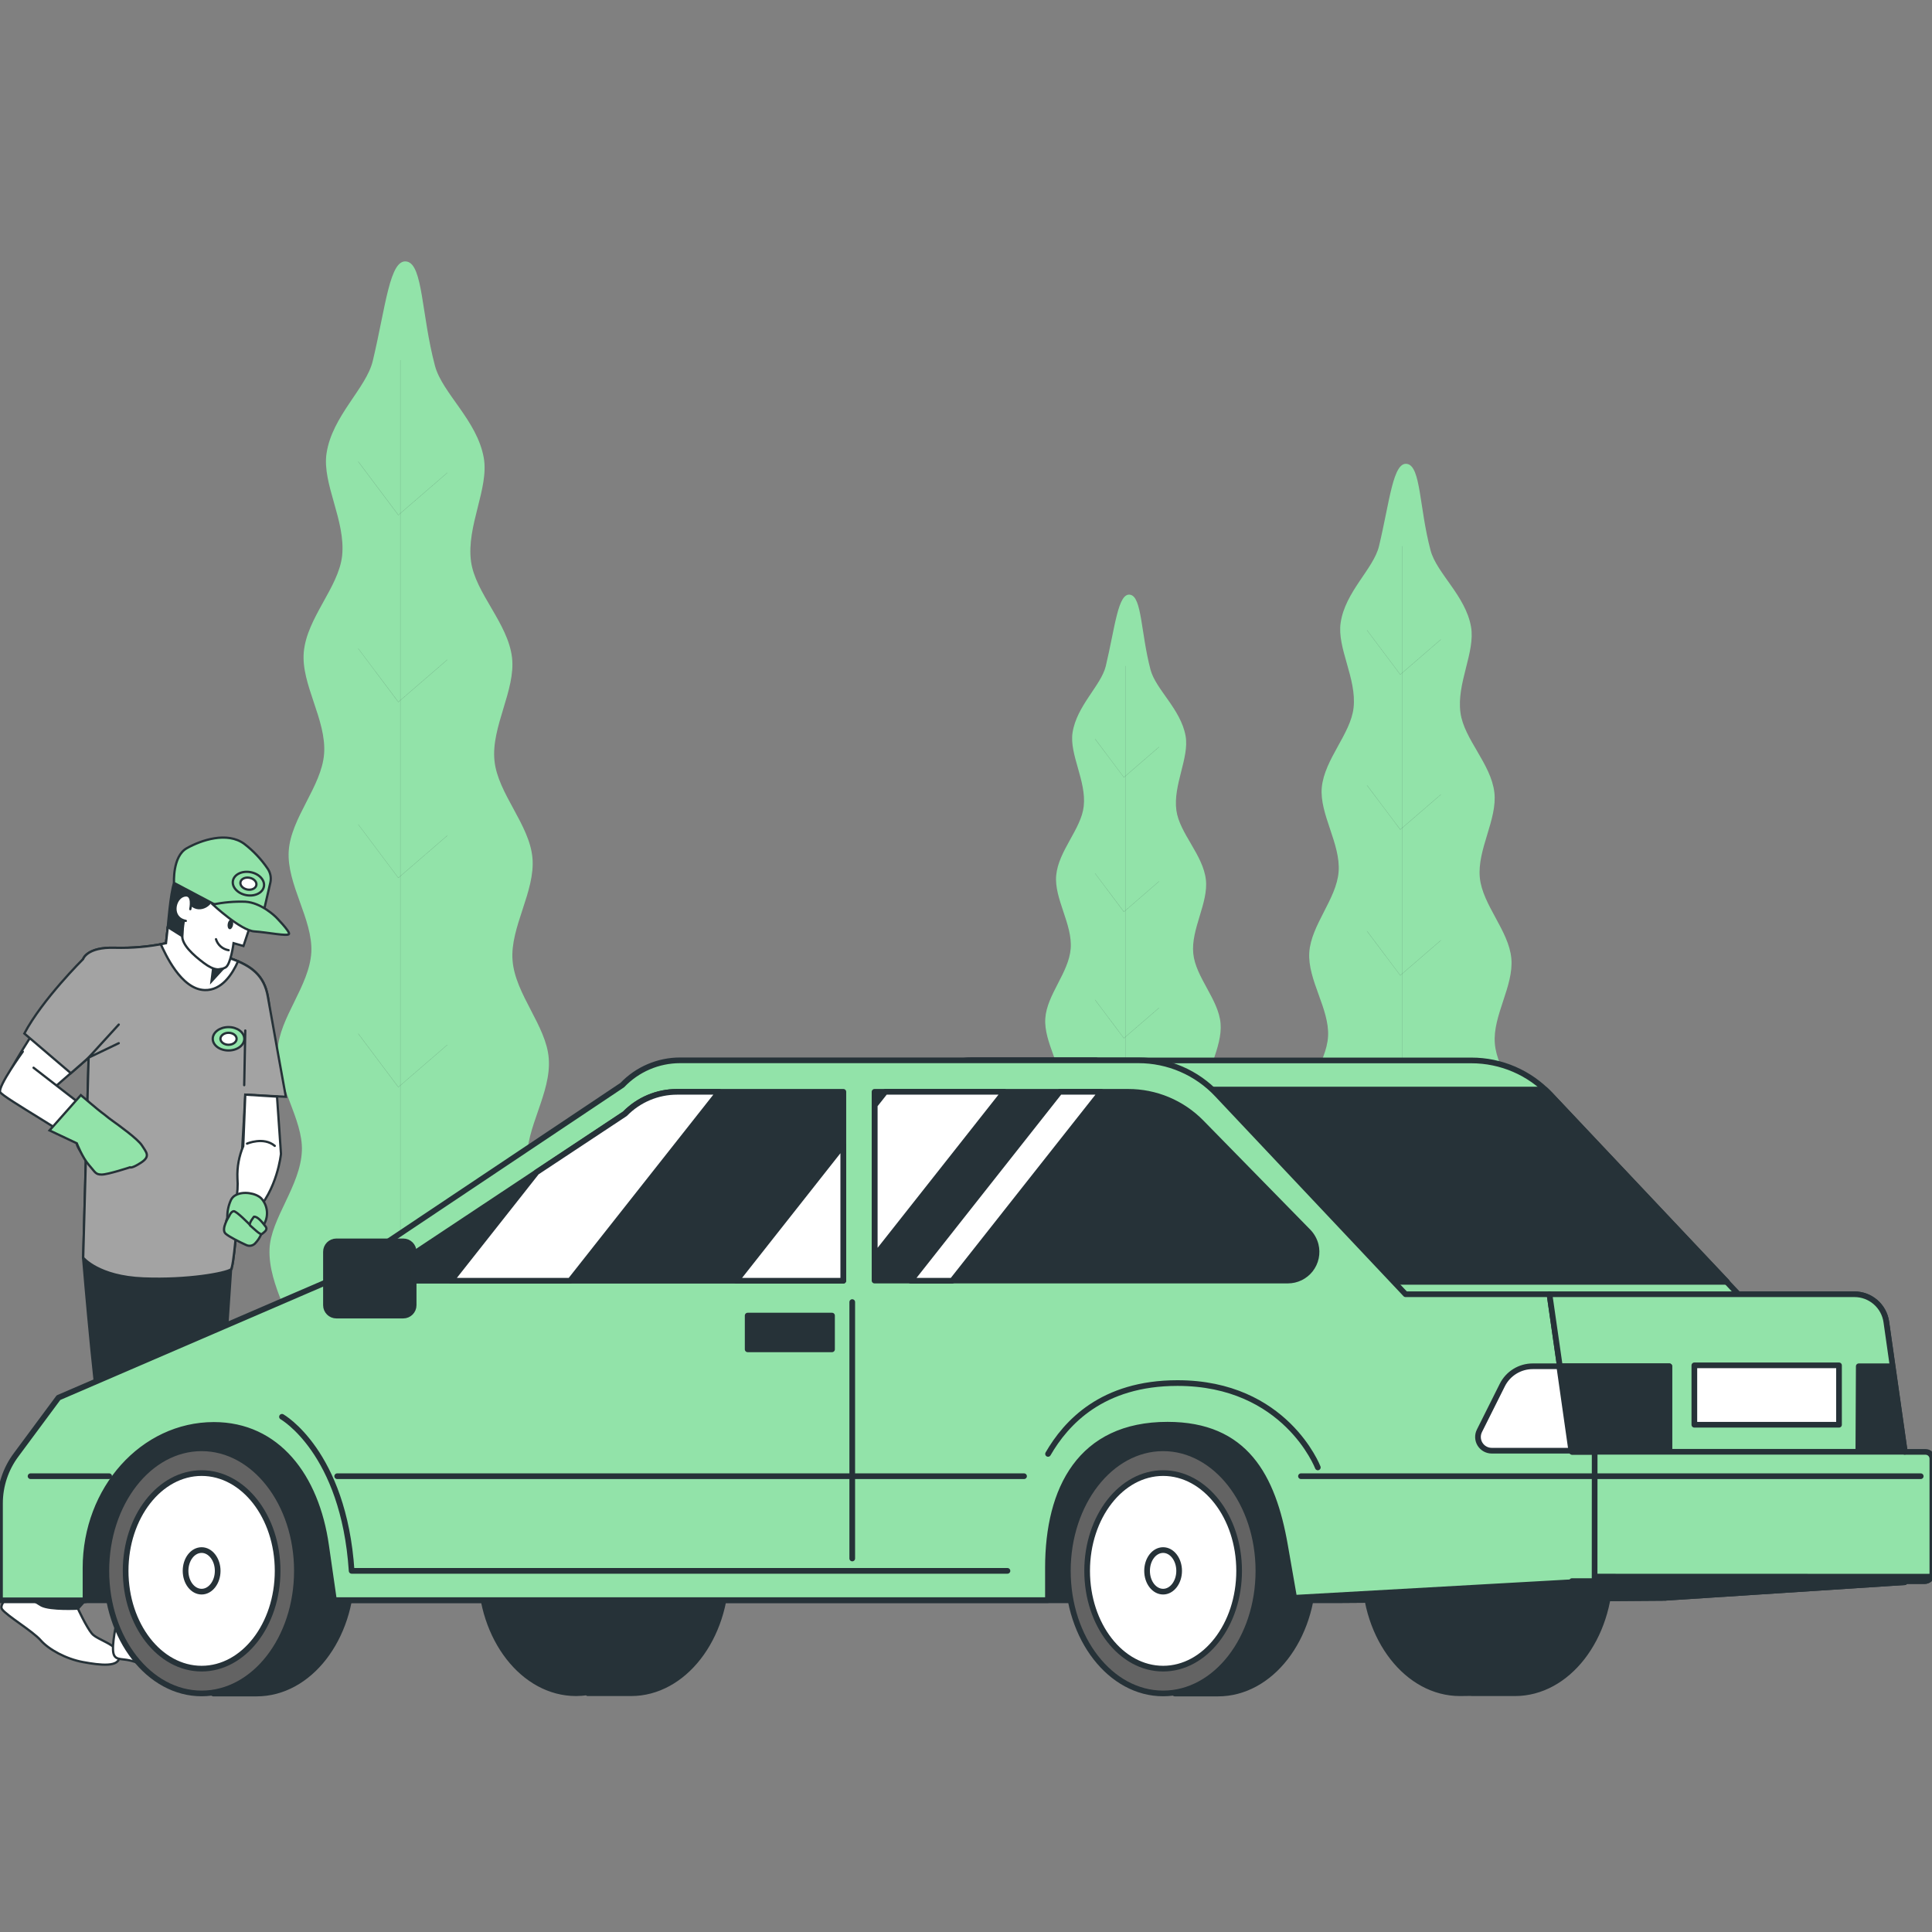 <svg width="1700" height="1700" viewBox="0 0 1700 1700" fill="none" xmlns="http://www.w3.org/2000/svg">
<rect x="0" y="0" width="1700" height="1700" fill="#808080" stroke="none"/>
<g clip-path="url(#clip0_706_670)">
<path d="M1139.37 1274.39H1358.81C1354.55 1247.56 1337.52 1252.29 1335.09 1210.51C1333.94 1189.56 1353.32 1163.67 1351.61 1136.12C1350.25 1113.47 1327.89 1090.22 1326.06 1064.28C1324.53 1040.9 1343.56 1014.93 1341.73 989.718C1339.99 965.871 1317.33 942.876 1315.33 918.22C1313.33 893.564 1332.07 867.8 1329.85 843.357C1327.64 818.914 1304.6 796.515 1302.13 772.37C1299.62 747.586 1317.72 720.929 1314.91 697.252C1311.97 672.085 1288.21 650.41 1285.1 627.16C1281.48 601.354 1298.3 573.76 1294.38 551.488C1289.57 524.192 1264.15 504.433 1258.78 484.291C1248.82 446.775 1250.26 410.579 1238.3 408.236C1225.73 405.724 1222.88 441.154 1213.39 480.629C1208.57 500.558 1183.58 520.743 1179.66 548.039C1176.34 570.182 1193.92 597.053 1191.03 622.773C1188.47 645.811 1165.48 667.912 1163.05 692.951C1160.96 716.5 1179.74 742.434 1177.87 767.047C1176.08 790.979 1153.64 813.889 1152.06 838.077C1150.49 862.265 1169.91 887.815 1168.59 911.832C1167.27 935.849 1145.17 959.611 1144.06 983.288C1142.87 1008.28 1162.58 1033.54 1161.65 1056.74C1160.58 1082.29 1138.82 1106.06 1138.01 1128.54C1137.03 1155.84 1157.09 1181 1156.49 1201.78C1155.13 1246.88 1134.48 1237.56 1133.75 1273.84L1139.37 1274.39Z" fill="#92E3A9"/>
<path d="M1233.57 480.544V1264.26" stroke="#263238" stroke-width="0.067" stroke-miterlimit="10"/>
<path d="M1267.85 562.688L1232.12 593.561L1202.87 554.554" stroke="#263238" stroke-width="0.067" stroke-miterlimit="10"/>
<path d="M1267.85 699.126L1232.12 729.957L1202.87 690.993" stroke="#263238" stroke-width="0.067" stroke-miterlimit="10"/>
<path d="M1267.85 827.388L1232.12 858.262L1202.87 819.297" stroke="#263238" stroke-width="0.067" stroke-miterlimit="10"/>
<path d="M1267.85 980.051L1232.12 1010.92L1202.87 971.96" stroke="#263238" stroke-width="0.067" stroke-miterlimit="10"/>
<path d="M1267.85 1134.33L1232.12 1165.21L1202.87 1126.24" stroke="#263238" stroke-width="0.067" stroke-miterlimit="10"/>
<path d="M908.571 1274.39H1098.88C1095.22 1251.14 1080.27 1255.23 1078.27 1219.03C1077.29 1200.85 1094.11 1178.36 1092.66 1154.52C1091.43 1134.89 1072.05 1114.7 1070.56 1092.22C1069.2 1071.95 1085.76 1049.42 1084.14 1027.53C1082.61 1006.88 1062.85 987.035 1061.23 965.573C1059.62 944.11 1075.76 921.839 1074.01 900.632C1072.26 879.426 1052.08 859.965 1049.99 839.099C1047.78 817.594 1063.45 794.471 1061.06 773.946C1058.51 752.1 1037.94 733.278 1035.13 713.179C1032.02 690.78 1046.63 666.848 1043.22 647.557C1038.96 623.881 1016.99 606.719 1012.35 589.26C1003.83 556.726 1004.81 525.384 994.591 523.34C983.689 521.126 981.219 551.871 972.958 586.279C968.7 603.313 947.408 621.027 943.746 644.704C940.85 663.909 956.095 687.288 953.583 709.517C951.368 729.488 931.311 748.651 929.352 770.369C927.521 790.766 943.788 813.293 942.127 834.628C940.467 855.962 921.134 875.167 919.771 896.204C918.408 917.24 935.229 939.341 934.079 960.079C932.929 980.818 913.767 1001.51 912.787 1022.04C911.765 1043.76 928.884 1065.64 928.032 1085.91C927.138 1108.23 908.273 1128.5 907.592 1148.17C906.74 1171.85 924.115 1193.69 923.604 1211.71C922.411 1250.8 904.526 1242.71 903.887 1274.18L908.571 1274.39Z" fill="#92E3A9"/>
<path d="M990.162 585.981V1265.62" stroke="#263238" stroke-width="0.067" stroke-miterlimit="10"/>
<path d="M1019.89 657.224L988.927 684.009L963.547 650.197" stroke="#263238" stroke-width="0.067" stroke-miterlimit="10"/>
<path d="M1019.89 775.521L988.927 802.307L963.547 768.495" stroke="#263238" stroke-width="0.067" stroke-miterlimit="10"/>
<path d="M1019.89 886.793L988.927 913.535L963.547 879.766" stroke="#263238" stroke-width="0.067" stroke-miterlimit="10"/>
<path d="M1019.89 1019.19L988.927 1045.93L963.547 1012.12" stroke="#263238" stroke-width="0.067" stroke-miterlimit="10"/>
<path d="M1019.89 1152.94L988.927 1179.73L963.547 1145.92" stroke="#263238" stroke-width="0.067" stroke-miterlimit="10"/>
<path d="M238.643 1274.39H503.344C498.276 1242.03 477.453 1247.73 474.685 1197.74C473.322 1172.44 496.701 1141.19 494.657 1108.02C492.996 1080.68 466.04 1052.66 463.954 1021.36C462.08 993.124 485.246 961.74 482.861 931.378C480.732 902.634 453.393 875.04 451.008 845.146C448.624 816.019 471.15 784.379 468.51 754.868C465.87 725.358 438.02 698.317 435.082 669.275C432.059 639.466 453.861 607.23 450.54 578.614C446.963 548.294 418.347 522.063 414.471 494.085C410.213 462.957 430.44 429.699 425.671 402.828C419.88 369.911 389.219 346.064 382.747 321.919C370.738 276.653 372.228 233.004 358.048 230.151C342.888 227.128 339.439 269.924 327.984 317.703C322.192 341.721 292.213 366.078 287.316 398.996C283.313 425.696 304.35 458.145 301.028 489.146C297.92 516.91 270.027 543.61 267.302 573.802C264.747 602.163 287.402 633.419 285.187 663.228C283.015 692.057 255.932 719.566 254.058 748.864C252.185 778.162 275.35 808.907 273.945 837.821C272.284 867.63 245.712 895.48 244.349 924.011C242.901 954.203 266.706 984.65 265.641 1012.63C264.364 1043.67 238.132 1072.25 237.153 1099.2C236.003 1132.12 260.19 1162.52 259.424 1187.56C257.806 1241.98 232.894 1230.7 232 1274.48L238.643 1274.39Z" fill="#92E3A9"/>
<path d="M352.257 316.852V1262.17" stroke="#263238" stroke-width="0.067" stroke-miterlimit="10"/>
<path d="M393.605 415.987L350.51 453.205L315.251 406.192" stroke="#263238" stroke-width="0.067" stroke-miterlimit="10"/>
<path d="M393.605 580.488L350.51 617.706L315.251 570.736" stroke="#263238" stroke-width="0.067" stroke-miterlimit="10"/>
<path d="M393.605 735.237L350.51 772.455L315.251 725.443" stroke="#263238" stroke-width="0.067" stroke-miterlimit="10"/>
<path d="M393.605 919.369L350.51 956.588L315.251 909.575" stroke="#263238" stroke-width="0.067" stroke-miterlimit="10"/>
<path d="M393.605 1105.46L350.51 1142.68L315.251 1095.67" stroke="#263238" stroke-width="0.067" stroke-miterlimit="10"/>
<path d="M15.062 1398.07C15.062 1398.07 -2.008 1410.49 1.818 1416.01C5.645 1421.53 28.678 1435.19 35.809 1443.34C42.941 1451.49 58.172 1459.77 73.081 1462.5C87.989 1465.23 105.954 1467.47 104.86 1457.03C103.767 1446.6 85.678 1443.34 80.758 1437.3C75.839 1431.27 68.534 1415.39 68.534 1415.39L23.212 1388.53L15.062 1398.07Z" fill="white" stroke="#263238" stroke-width="2" stroke-miterlimit="10" stroke-linecap="round"/>
<path d="M204.647 1096.05C204.647 1096.05 195.479 1244.46 191.478 1264.52C187.478 1284.57 68.633 1415.46 68.633 1415.46C68.633 1415.46 44.58 1416.78 36.555 1412.78C29.055 1408.44 21.902 1403.52 15.161 1398.07C15.161 1398.07 32.554 1374.02 37.897 1370.02C43.239 1366.02 56.607 1359.33 60.607 1356.65C64.607 1353.97 91.343 1300.52 91.343 1300.52L105.481 1104.99L204.647 1096.05Z" fill="#263238" stroke="#263238" stroke-width="2" stroke-miterlimit="10" stroke-linecap="round"/>
<path d="M160.295 1418.44L172.346 1438.72C173.986 1441.45 205.766 1456.78 205.766 1460.09C205.766 1463.39 201.392 1468.31 198.659 1469.41C195.926 1470.5 156.419 1471.05 144.393 1469.41C132.366 1467.77 123.57 1463.37 114.799 1461.18C106.028 1459 99.891 1461.73 99.444 1451.86C98.996 1442 103.618 1422.79 103.618 1422.79C103.618 1422.79 108.215 1423.36 123.496 1418.44C138.777 1413.52 160.295 1418.44 160.295 1418.44Z" fill="white" stroke="#263238" stroke-width="2" stroke-miterlimit="10" stroke-linecap="round"/>
<path d="M73.106 1106.68C73.106 1106.68 86.225 1266.43 92.983 1278.48C99.742 1290.53 107.693 1402.72 107.693 1402.72C107.693 1402.72 94.971 1415.14 101.655 1421.77C108.339 1428.41 102.177 1430.3 102.177 1430.3C102.177 1430.3 122.403 1425.45 129.087 1422.84C135.771 1420.23 162.382 1420.85 162.382 1420.85C162.382 1420.85 170.507 1405.47 171.849 1394.79C173.191 1384.11 165.165 1349.34 165.165 1345.34C165.165 1341.34 170.507 1156.85 170.507 1156.85L203.206 1117.1L73.106 1106.68Z" fill="#263238" stroke="#263238" stroke-width="2" stroke-miterlimit="10" stroke-linecap="round"/>
<path d="M147.647 815.747L146.057 830.009C131.218 833.059 116.077 834.385 100.934 833.96C76.36 833.165 73.13 843.899 73.13 843.899C73.13 843.899 1.843 945.35 5.023 953.227C8.204 961.104 34.343 968.682 34.343 968.682L77.95 930.641L73.18 1106.63C73.18 1106.63 86.672 1123.28 126.303 1124.87C165.935 1126.46 198.361 1120.13 203.206 1116.95C208.051 1113.77 215.903 963.141 215.903 963.141L243.881 962.843C243.881 962.843 238.912 894.96 235.706 876.722C232.501 858.484 221.444 849.787 203.206 843.426C184.968 837.066 178.632 829.959 178.632 829.959L163.574 810.081C157.749 809.946 152.078 811.963 147.647 815.747V815.747Z" fill="white" stroke="#263238" stroke-width="2" stroke-miterlimit="10" stroke-linecap="round"/>
<path d="M126.229 1124.92C165.985 1126.51 198.287 1120.18 203.132 1117C207.977 1113.82 215.829 963.191 215.829 963.191L251.51 965.079C251.51 965.079 238.813 895.01 235.632 876.772C232.452 858.534 221.37 849.837 203.132 843.476C184.894 837.115 178.558 830.009 178.558 830.009L163.5 810.131C157.713 809.986 152.074 811.966 147.648 815.697L146.057 829.959C131.221 833.026 116.079 834.369 100.934 833.96C76.36 833.165 73.13 843.899 73.13 843.899C73.13 843.899 37.276 879.381 21.423 909.396L62.346 944.332L77.975 930.691L73.205 1106.68C73.205 1106.68 86.597 1123.38 126.229 1124.92Z" fill="#A3A3A3" stroke="#263238" stroke-width="2" stroke-miterlimit="10" stroke-linecap="round"/>
<path d="M223.655 1067.72C244.105 1047.3 247.235 1015.32 247.235 1015.32L243.757 964.93L215.828 963.191L214.039 1008.51C210.28 1017.38 208.532 1026.97 208.921 1036.59C209.416 1043.24 208.998 1049.93 207.678 1056.47H207.48C207.48 1056.47 199.802 1071.62 199.081 1074.26C198.361 1076.89 212.524 1082.91 216.474 1083.87C220.425 1084.84 225.867 1084.84 226.09 1081.39C226.314 1077.94 230.041 1077.22 226.811 1073.94C225.894 1073.17 225.142 1072.22 224.6 1071.15C224.057 1070.08 223.736 1068.92 223.655 1067.72V1067.72Z" fill="white" stroke="#263238" stroke-width="2" stroke-miterlimit="10" stroke-linecap="round"/>
<path d="M217.369 1006.3C217.369 1006.3 231.93 999.99 241.769 1008.26" stroke="#263238" stroke-width="2" stroke-miterlimit="10" stroke-linecap="round"/>
<path d="M223.656 1067.72C222.47 1066.64 221.021 1065.88 219.451 1065.53C217.882 1065.17 216.248 1065.24 214.711 1065.71" stroke="#263238" stroke-width="2" stroke-miterlimit="10" stroke-linecap="round"/>
<path d="M207.331 1051.65C213.891 1047.92 225.147 1049.78 229.892 1054.46C233.145 1058.02 234.949 1062.67 234.949 1067.5C234.949 1072.33 233.145 1076.98 229.892 1080.55C224.923 1085.81 217.767 1087.7 211.232 1083.65C204.697 1079.6 200.374 1078.68 200.051 1072.15C199.795 1066.51 200.903 1060.89 203.281 1055.77C204.171 1054.01 205.586 1052.57 207.331 1051.65V1051.65Z" fill="#92E3A9" stroke="#263238" stroke-width="2" stroke-miterlimit="10" stroke-linecap="round"/>
<path d="M104.488 901.545L77.876 930.691L104.488 917.919" stroke="#263238" stroke-width="2" stroke-miterlimit="10" stroke-linecap="round"/>
<path d="M214.884 954.867L215.828 906.763" stroke="#263238" stroke-width="2" stroke-miterlimit="10" stroke-linecap="round"/>
<path d="M214.959 914.043C214.959 919.733 208.747 924.33 201.069 924.33C193.392 924.33 187.205 919.733 187.205 914.043C187.205 908.353 193.416 903.756 201.069 903.756C208.722 903.756 214.959 908.378 214.959 914.043Z" fill="#92E3A9" stroke="#263238" stroke-width="2" stroke-miterlimit="10" stroke-linecap="round"/>
<path d="M208.201 914.043C208.201 916.95 204.996 919.31 201.07 919.31C197.144 919.31 193.963 916.826 193.963 914.043C193.963 911.26 197.144 908.775 201.07 908.775C204.996 908.775 208.201 911.136 208.201 914.043Z" fill="white" stroke="#263238" stroke-width="2" stroke-miterlimit="10" stroke-linecap="round"/>
<path d="M386.927 1268.49L392.369 1275.6" stroke="#263238" stroke-width="2" stroke-miterlimit="10" stroke-linecap="round"/>
<path d="M329.68 1194L380.443 1260.07" stroke="#263238" stroke-width="2" stroke-miterlimit="10" stroke-linecap="round"/>
<path d="M342.55 1190.57L375.2 1196.58" stroke="#263238" stroke-width="2" stroke-miterlimit="10" stroke-linecap="round"/>
<path d="M406.283 1238.4L414.706 1243.82" stroke="#263238" stroke-width="2" stroke-miterlimit="10" stroke-linecap="round"/>
<path d="M354.576 1205.18L401.886 1235.59" stroke="#263238" stroke-width="2" stroke-miterlimit="10" stroke-linecap="round"/>
<path d="M306.298 1168.73L319.865 1181.97" stroke="#263238" stroke-width="2" stroke-miterlimit="10" stroke-linecap="round"/>
<path d="M29.524 939.511L92.934 988.659C92.934 988.659 104.836 991.84 108.787 995.791C112.738 999.741 128.665 1012.44 123.844 1017.21C119.024 1021.98 124.639 1020.36 119.098 1021.95C113.557 1023.55 109.582 1024.44 109.582 1024.44C109.582 1024.44 96.115 1029.98 88.188 1029.19C80.262 1028.39 67.565 1010.18 67.565 1006.2C67.565 1002.23 2.564 965.775 0.179 961.004C-2.207 956.234 20.057 925.348 20.057 925.348" fill="white"/>
<path d="M29.524 939.511L92.934 988.659C92.934 988.659 104.836 991.84 108.787 995.791C112.738 999.741 128.665 1012.44 123.844 1017.21C119.024 1021.98 124.639 1020.36 119.098 1021.95C113.557 1023.55 109.582 1024.44 109.582 1024.44C109.582 1024.44 96.115 1029.98 88.188 1029.19C80.262 1028.39 67.565 1010.18 67.565 1006.2C67.565 1002.23 2.564 965.775 0.179 961.004C-2.207 956.234 20.057 925.348 20.057 925.348" stroke="#263238" stroke-width="2" stroke-miterlimit="10" stroke-linecap="round"/>
<path d="M71.117 963.613L43.586 994.673L67.564 1006C67.564 1006 72.534 1018.68 78.199 1025.04C83.864 1031.4 83.839 1033.51 89.48 1033.51C95.12 1033.51 114.327 1027.15 114.327 1027.15C114.327 1027.15 115.768 1028.51 124.266 1022.92C132.764 1017.33 128.515 1013.73 124.986 1008.02C121.458 1002.3 103.792 989.653 98.872 986.125C93.952 982.597 91.79 980.485 89.678 979.068C87.566 977.652 71.117 963.613 71.117 963.613Z" fill="#92E3A9" stroke="#263238" stroke-width="2" stroke-miterlimit="10" stroke-linecap="round"/>
<path d="M203.132 843.476C184.894 837.14 178.558 830.009 178.558 830.009L163.5 810.131C157.713 809.986 152.074 811.966 147.647 815.697L146.057 829.959C146.057 829.959 144.368 830.332 141.485 830.854C145.188 838.78 159.202 870.61 180.148 871.181C195.056 871.653 204.399 857.267 209.468 845.862C207.455 845.091 205.293 844.247 203.132 843.476Z" fill="white" stroke="#263238" stroke-width="2" stroke-miterlimit="10" stroke-linecap="round"/>
<path d="M221.369 810.976L214.238 832.394L205.517 829.91C205.517 829.91 203.032 848.943 198.386 851.303C193.739 853.664 188.869 854.484 179.352 847.352C169.836 840.221 160.319 831.5 160.319 823.573C160.319 815.647 165.09 786.302 169.836 779.966C174.582 773.63 221.369 810.976 221.369 810.976Z" fill="white" stroke="#263238" stroke-width="2" stroke-miterlimit="10" stroke-linecap="round"/>
<path d="M205.095 813.784C204.697 816.119 203.331 817.859 202.014 817.635C200.697 817.411 199.952 815.324 200.349 812.988C200.747 810.653 202.113 808.889 203.43 809.112C204.747 809.336 205.493 811.423 205.095 813.784Z" fill="#263238"/>
<path d="M188.074 788.787C188.074 788.787 184.894 798.304 176.172 799.099C167.451 799.894 161.91 787.992 161.91 787.992L160.32 823.673L147.647 815.747C147.647 815.747 150.008 785.607 153.188 776.885C156.369 768.164 169.041 764.213 169.041 764.213C169.041 764.213 182.533 779.271 188.074 788.787Z" fill="#263238" stroke="#263238" stroke-width="2" stroke-miterlimit="10" stroke-linecap="round"/>
<path d="M163.5 810.305C150.008 807.82 153.188 790.427 161.91 788.116C170.631 785.805 167.451 799.993 167.451 799.993" fill="white"/>
<path d="M163.5 810.305C150.008 807.82 153.188 790.427 161.91 788.116C170.631 785.805 167.451 799.993 167.451 799.993" stroke="#263238" stroke-width="2" stroke-miterlimit="10" stroke-linecap="round"/>
<path d="M153.114 776.885L193.541 798.304C200.315 801.229 207.584 802.84 214.96 803.05C220.854 803.173 226.729 802.334 232.353 800.565L237.869 776.711C238.362 774.555 238.396 772.318 237.968 770.148C237.54 767.977 236.66 765.921 235.384 764.114C229.752 755.895 222.859 748.617 214.96 742.546C199.902 731.464 177.018 739.241 164.345 746.373C151.673 753.504 153.114 776.885 153.114 776.885Z" fill="#92E3A9" stroke="#263238" stroke-width="2" stroke-miterlimit="10" stroke-linecap="round"/>
<path d="M232.228 780.041C231.21 785.632 224.277 789.036 216.748 787.669C209.22 786.302 203.927 780.637 204.946 775.047C205.965 769.456 212.897 766.052 220.426 767.418C227.955 768.785 233.247 774.45 232.228 780.041Z" fill="#92E3A9" stroke="#263238" stroke-width="2" stroke-miterlimit="10" stroke-linecap="round"/>
<path d="M225.569 778.823C225.047 781.681 221.494 783.445 217.642 782.724C213.791 782.004 211.058 779.146 211.58 776.264C212.101 773.382 215.654 771.642 219.531 772.363C223.407 773.084 226.115 775.966 225.569 778.823Z" fill="white" stroke="#263238" stroke-width="2" stroke-miterlimit="10" stroke-linecap="round"/>
<path d="M187.279 795.918C196.662 793.948 206.247 793.114 215.829 793.434C230.091 794.229 242.739 806.901 242.739 806.901C242.739 806.901 255.162 819.474 254.318 821.809C253.473 824.145 235.632 820.368 223.755 819.573C211.878 818.778 187.279 795.918 187.279 795.918Z" fill="#92E3A9" stroke="#263238" stroke-width="2" stroke-miterlimit="10" stroke-linecap="round"/>
<path d="M190.062 826.431C190.825 828.92 192.269 831.145 194.233 832.853C196.196 834.562 198.599 835.685 201.169 836.097" stroke="#263238" stroke-width="2" stroke-miterlimit="10" stroke-linecap="round"/>
<path d="M186.484 852.521L184.745 866.361L198.386 851.403L186.484 852.521Z" fill="#263238"/>
<path d="M201.616 1070.11C201.616 1070.11 194.162 1081.51 198.46 1085.46C201.392 1088.15 210.884 1092.92 216.698 1095.55C218.047 1096.19 219.568 1096.36 221.024 1096.04C222.48 1095.72 223.789 1094.93 224.749 1093.79C226.746 1091.69 228.375 1089.27 229.569 1086.63C230.364 1083.48 222.861 1076.4 222.861 1076.4L219.73 1077.59C219.73 1077.59 207.902 1065.36 205.542 1065.76C203.181 1066.16 201.616 1070.11 201.616 1070.11Z" fill="#92E3A9" stroke="#263238" stroke-width="2" stroke-miterlimit="10" stroke-linecap="round"/>
<path d="M223.481 1070.61C223.481 1070.61 218.214 1076.87 220.326 1078.53C222.438 1080.2 229.196 1087.1 230.464 1085.84C231.731 1084.57 236.178 1082.36 233.644 1079.18C231.11 1076 226.985 1070.31 223.481 1070.61Z" fill="#92E3A9" stroke="#263238" stroke-width="2" stroke-miterlimit="10" stroke-linecap="round"/>
<path d="M1333.01 1274.38H1295L1294.5 1275.16C1291.24 1274.67 1287.95 1274.41 1284.66 1274.38C1238.38 1274.38 1200.83 1322.68 1200.83 1382.23C1200.83 1441.78 1238.38 1489.89 1284.66 1489.89C1288 1489.89 1315.49 1489.57 1318.69 1489.12L1295 1489.89H1333.01C1379.29 1489.89 1416.8 1441.6 1416.8 1382.05C1416.8 1322.5 1379.29 1274.38 1333.01 1274.38Z" fill="#263238" stroke="#263238" stroke-width="5" stroke-linecap="round" stroke-linejoin="round"/>
<path d="M555.248 1274.38H517.287L516.738 1275.16C513.482 1274.67 510.196 1274.41 506.904 1274.38C460.618 1274.38 423.068 1322.68 423.068 1382.23C423.068 1441.78 460.618 1489.89 506.904 1489.89C510.196 1489.87 513.482 1489.61 516.738 1489.12L517.287 1489.89H555.248C601.534 1489.89 639.085 1441.6 639.085 1382.05C639.085 1322.5 601.534 1274.38 555.248 1274.38Z" fill="#263238" stroke="#263238" stroke-width="5" stroke-linecap="round" stroke-linejoin="round"/>
<path d="M1694.33 1277.54H1676.03L1659.75 1163.19C1658.78 1156.45 1655.42 1150.28 1650.27 1145.82C1645.12 1141.36 1638.53 1138.91 1631.72 1138.91H1529.68L1363.83 962.958C1354.96 953.521 1344.24 946.003 1332.35 940.866C1320.45 935.729 1307.63 933.083 1294.68 933.092H855.1C845.621 933.104 836.243 935.03 827.527 938.756C818.811 942.481 810.937 947.928 804.378 954.771L49.35 1273.38V1407.98H1181.16L1465.28 1405.92L1675.9 1392.2V1391.24H1693.41C1694.32 1391.25 1695.22 1391.07 1696.06 1390.73C1696.91 1390.38 1697.67 1389.87 1698.31 1389.23C1698.95 1388.59 1699.46 1387.82 1699.81 1386.98C1700.15 1386.14 1700.33 1385.24 1700.32 1384.33V1283.71C1700.34 1282.91 1700.2 1282.12 1699.91 1281.37C1699.61 1280.62 1699.18 1279.94 1698.62 1279.37C1698.06 1278.8 1697.39 1278.34 1696.66 1278.02C1695.92 1277.71 1695.13 1277.54 1694.33 1277.54V1277.54Z" fill="#92E3A9" stroke="#263238" stroke-width="5" stroke-linecap="round" stroke-linejoin="round"/>
<path d="M1372.75 1387.26V1406.61L1465.46 1405.92L1676.08 1392.2V1391.24H1693.41C1694.7 1391.24 1695.96 1390.88 1697.04 1390.19C1698.13 1389.5 1699 1388.52 1699.54 1387.35L1372.75 1387.26Z" fill="#263238" stroke="#263238" stroke-width="5" stroke-linecap="round" stroke-linejoin="round"/>
<path d="M1465.46 1405.92C1467.14 1405.68 1468.68 1404.82 1469.77 1403.52C1470.86 1402.22 1471.43 1400.56 1471.38 1398.86C1471.32 1397.16 1470.64 1395.54 1469.46 1394.31C1468.29 1393.08 1466.7 1392.33 1465 1392.2H1358.48L964.503 933H855.1C845.615 933.024 836.232 934.965 827.516 938.706C818.8 942.447 810.929 947.912 804.378 954.771L49.35 1273.38V1407.98H1181.16L1465.46 1405.92Z" fill="#263238" stroke="#263238" stroke-width="5" stroke-linecap="round" stroke-linejoin="round"/>
<path d="M225.758 1274.38H187.75L162.869 1310.97C149.191 1332.24 141.918 1356.99 141.918 1382.28C141.918 1407.56 149.191 1432.31 162.869 1453.58L187.75 1490.17H225.758C272.043 1490.17 309.548 1441.87 309.548 1382.32C309.548 1322.77 272.043 1274.38 225.758 1274.38Z" fill="#263238" stroke="#263238" stroke-width="5" stroke-linecap="round" stroke-linejoin="round"/>
<path d="M177.414 1490.08C223.716 1490.08 261.25 1441.79 261.25 1382.23C261.25 1322.67 223.716 1274.38 177.414 1274.38C131.113 1274.38 93.578 1322.67 93.578 1382.23C93.578 1441.79 131.113 1490.08 177.414 1490.08Z" fill="#636363" stroke="#263238" stroke-width="5" stroke-linecap="round" stroke-linejoin="round"/>
<path d="M177.414 1468.26C214.344 1468.26 244.282 1429.74 244.282 1382.23C244.282 1334.72 214.344 1296.2 177.414 1296.2C140.484 1296.2 110.546 1334.72 110.546 1382.23C110.546 1429.74 140.484 1468.26 177.414 1468.26Z" fill="white" stroke="#263238" stroke-width="5" stroke-linecap="round" stroke-linejoin="round"/>
<path d="M191.547 1382.23C191.547 1392.29 185.189 1400.52 177.414 1400.52C169.639 1400.52 163.281 1392.43 163.281 1382.23C163.281 1372.03 169.593 1363.93 177.414 1363.93C185.235 1363.93 191.547 1372.21 191.547 1382.23Z" fill="white" stroke="#263238" stroke-width="5" stroke-linecap="round" stroke-linejoin="round"/>
<path d="M1071.76 1274.38H1033.79L1008.91 1310.97C995.209 1332.23 987.92 1356.98 987.92 1382.28C987.92 1407.57 995.209 1432.32 1008.91 1453.58L1033.79 1490.17H1071.76C1118.04 1490.17 1155.59 1441.87 1155.59 1382.32C1155.59 1322.77 1118.04 1274.38 1071.76 1274.38Z" fill="#263238" stroke="#263238" stroke-width="5" stroke-linecap="round" stroke-linejoin="round"/>
<path d="M1023.46 1490.08C1069.76 1490.08 1107.29 1441.79 1107.29 1382.23C1107.29 1322.67 1069.76 1274.38 1023.46 1274.38C977.157 1274.38 939.623 1322.67 939.623 1382.23C939.623 1441.79 977.157 1490.08 1023.46 1490.08Z" fill="#636363" stroke="#263238" stroke-width="5" stroke-linecap="round" stroke-linejoin="round"/>
<path d="M1023.46 1468.26C1060.39 1468.26 1090.33 1429.74 1090.33 1382.23C1090.33 1334.72 1060.39 1296.2 1023.46 1296.2C986.528 1296.2 956.591 1334.72 956.591 1382.23C956.591 1429.74 986.528 1468.26 1023.46 1468.26Z" fill="white" stroke="#263238" stroke-width="5" stroke-linecap="round" stroke-linejoin="round"/>
<path d="M1037.55 1382.23C1037.55 1392.29 1031.23 1400.52 1023.46 1400.52C1015.68 1400.52 1009.33 1392.43 1009.33 1382.23C1009.33 1372.03 1015.64 1363.93 1023.46 1363.93C1031.28 1363.93 1037.55 1372.21 1037.55 1382.23Z" fill="white" stroke="#263238" stroke-width="5" stroke-linecap="round" stroke-linejoin="round"/>
<path d="M1363.83 962.866C1362.46 961.403 1361 960.076 1359.53 958.704H1017.1V1127.93H1519.61L1363.83 962.866Z" fill="#263238" stroke="#263238" stroke-width="5" stroke-linecap="round" stroke-linejoin="round"/>
<path d="M1403.17 1277.54H1383.23L1363.42 1138.82H1236.78L1070.93 962.866C1062.06 953.435 1051.35 945.92 1039.47 940.783C1027.58 935.647 1014.77 932.998 1001.82 933H598.287C588.801 933.019 579.416 934.957 570.699 938.699C561.982 942.44 554.113 947.907 547.564 954.771L289.79 1127.06L51.454 1229.83L14.178 1280.14C4.971 1292.47 -0.003 1307.44 1.66902e-06 1322.82V1408.16H75.237V1379.71C75.237 1310.15 125.777 1253.8 188.162 1253.8C243.779 1253.8 278.31 1298.85 286.954 1360.05L293.861 1407.98H922.105V1379.53C922.105 1309.97 950.645 1253.62 1027.3 1253.62C1095.63 1253.62 1120.06 1298.67 1130.71 1359.86L1138.76 1405.92L1383.18 1392.2V1391.24H1403.12L1403.17 1277.54Z" fill="#92E3A9" stroke="#263238" stroke-width="5" stroke-linecap="round" stroke-linejoin="round"/>
<path d="M549.714 980.018L328.392 1126.93H742.084V960.717H595.725C587.155 960.691 578.666 962.386 570.762 965.701C562.859 969.017 555.701 973.885 549.714 980.018V980.018Z" fill="#263238" stroke="#263238" stroke-width="5" stroke-linecap="round" stroke-linejoin="round"/>
<path d="M501.644 1126.93L632.818 960.717H595.725C587.201 960.727 578.764 962.44 570.91 965.754C563.056 969.069 555.943 973.918 549.988 980.018L472.235 1031.43L396.86 1126.93H501.644Z" fill="white" stroke="#263238" stroke-width="5" stroke-linecap="round" stroke-linejoin="round"/>
<path d="M741.992 1126.93V1007.55L647.82 1126.93H741.992Z" fill="white" stroke="#263238" stroke-width="5" stroke-linecap="round" stroke-linejoin="round"/>
<path d="M1057.17 987.793L1151.25 1083.84C1154.36 1087.07 1156.59 1091.06 1157.7 1095.41V1095.41C1158.63 1099.14 1158.7 1103.02 1157.9 1106.78C1157.11 1110.54 1155.46 1114.06 1153.1 1117.09C1150.74 1120.11 1147.71 1122.56 1144.26 1124.24C1140.81 1125.92 1137.02 1126.79 1133.18 1126.79H769.526V960.717H992.632C1004.65 960.69 1016.56 963.072 1027.64 967.722C1038.72 972.373 1048.76 979.197 1057.17 987.793Z" fill="#263238" stroke="#263238" stroke-width="5" stroke-linecap="round" stroke-linejoin="round"/>
<path d="M969.031 960.717H932.487L801.313 1126.93H837.857L969.031 960.717Z" fill="white" stroke="#263238" stroke-width="5" stroke-linecap="round" stroke-linejoin="round"/>
<path d="M769.709 972.471V1105.2L883.732 960.717H778.994L769.709 972.471Z" fill="white" stroke="#263238" stroke-width="5" stroke-linecap="round" stroke-linejoin="round"/>
<path d="M1363.42 1138.82H1631.76C1638.58 1138.81 1645.16 1141.27 1650.31 1145.73C1655.46 1150.19 1658.83 1156.36 1659.8 1163.1L1676.08 1277.45H1383.36L1363.42 1138.82Z" fill="#92E3A9" stroke="#263238" stroke-width="5" stroke-linecap="round" stroke-linejoin="round"/>
<path d="M1618.18 1201.39H1490.89V1253.66H1618.18V1201.39Z" fill="white" stroke="#263238" stroke-width="5" stroke-linecap="round" stroke-linejoin="round"/>
<path d="M1690.08 1298.94H1144.75" stroke="#263238" stroke-width="5" stroke-linecap="round" stroke-linejoin="round"/>
<path d="M901.067 1298.94H296.697" stroke="#263238" stroke-width="5" stroke-linecap="round" stroke-linejoin="round"/>
<path d="M96.048 1298.94H26.894" stroke="#263238" stroke-width="5" stroke-linecap="round" stroke-linejoin="round"/>
<path d="M1468.89 1202.21H1348.65C1343.09 1202.21 1337.64 1203.76 1332.92 1206.68C1328.19 1209.61 1324.37 1213.79 1321.89 1218.77L1301.77 1259.01C1300.85 1260.86 1300.41 1262.91 1300.51 1264.97C1300.6 1267.02 1301.22 1269.03 1302.31 1270.78C1303.4 1272.53 1304.91 1273.97 1306.72 1274.97C1308.52 1275.97 1310.55 1276.49 1312.61 1276.49H1468.89V1202.21Z" fill="white" stroke="#263238" stroke-width="5" stroke-linecap="round" stroke-linejoin="round"/>
<path d="M1468.89 1202.21H1372.02L1382.59 1276.53H1468.89V1202.21Z" fill="#263238" stroke="#263238" stroke-width="5" stroke-linecap="round" stroke-linejoin="round"/>
<path d="M1664.92 1202.21H1635.56L1635.19 1276.53H1675.49L1664.92 1202.21Z" fill="#263238" stroke="#263238" stroke-width="5" stroke-linecap="round" stroke-linejoin="round"/>
<path d="M354.828 1092.3H295.965C290.913 1092.3 286.817 1096.4 286.817 1101.45V1148.47C286.817 1153.52 290.913 1157.61 295.965 1157.61H354.828C359.88 1157.61 363.976 1153.52 363.976 1148.47V1101.45C363.976 1096.4 359.88 1092.3 354.828 1092.3Z" fill="#263238" stroke="#263238" stroke-width="5" stroke-linecap="round" stroke-linejoin="round"/>
<path d="M732.114 1157.61H657.882V1187.3H732.114V1157.61Z" fill="#263238" stroke="#263238" stroke-width="5" stroke-linecap="round" stroke-linejoin="round"/>
<path d="M749.905 1145.72V1371.34" stroke="#263238" stroke-width="5" stroke-linecap="round" stroke-linejoin="round"/>
<path d="M248.123 1246.66C248.123 1246.66 302.459 1277.35 309.411 1382.23H886.475" stroke="#263238" stroke-width="5" stroke-linecap="round" stroke-linejoin="round"/>
<path d="M1159.57 1291.21C1159.57 1291.21 1131.17 1216.98 1036.08 1216.98C969.809 1216.98 938.068 1251.83 922.197 1279.32" stroke="#263238" stroke-width="5" stroke-linecap="round" stroke-linejoin="round"/>
</g>
<defs>
<clipPath id="clip0_706_670">
<rect width="1700" height="1700" fill="white"/>
</clipPath>
</defs>
</svg>
